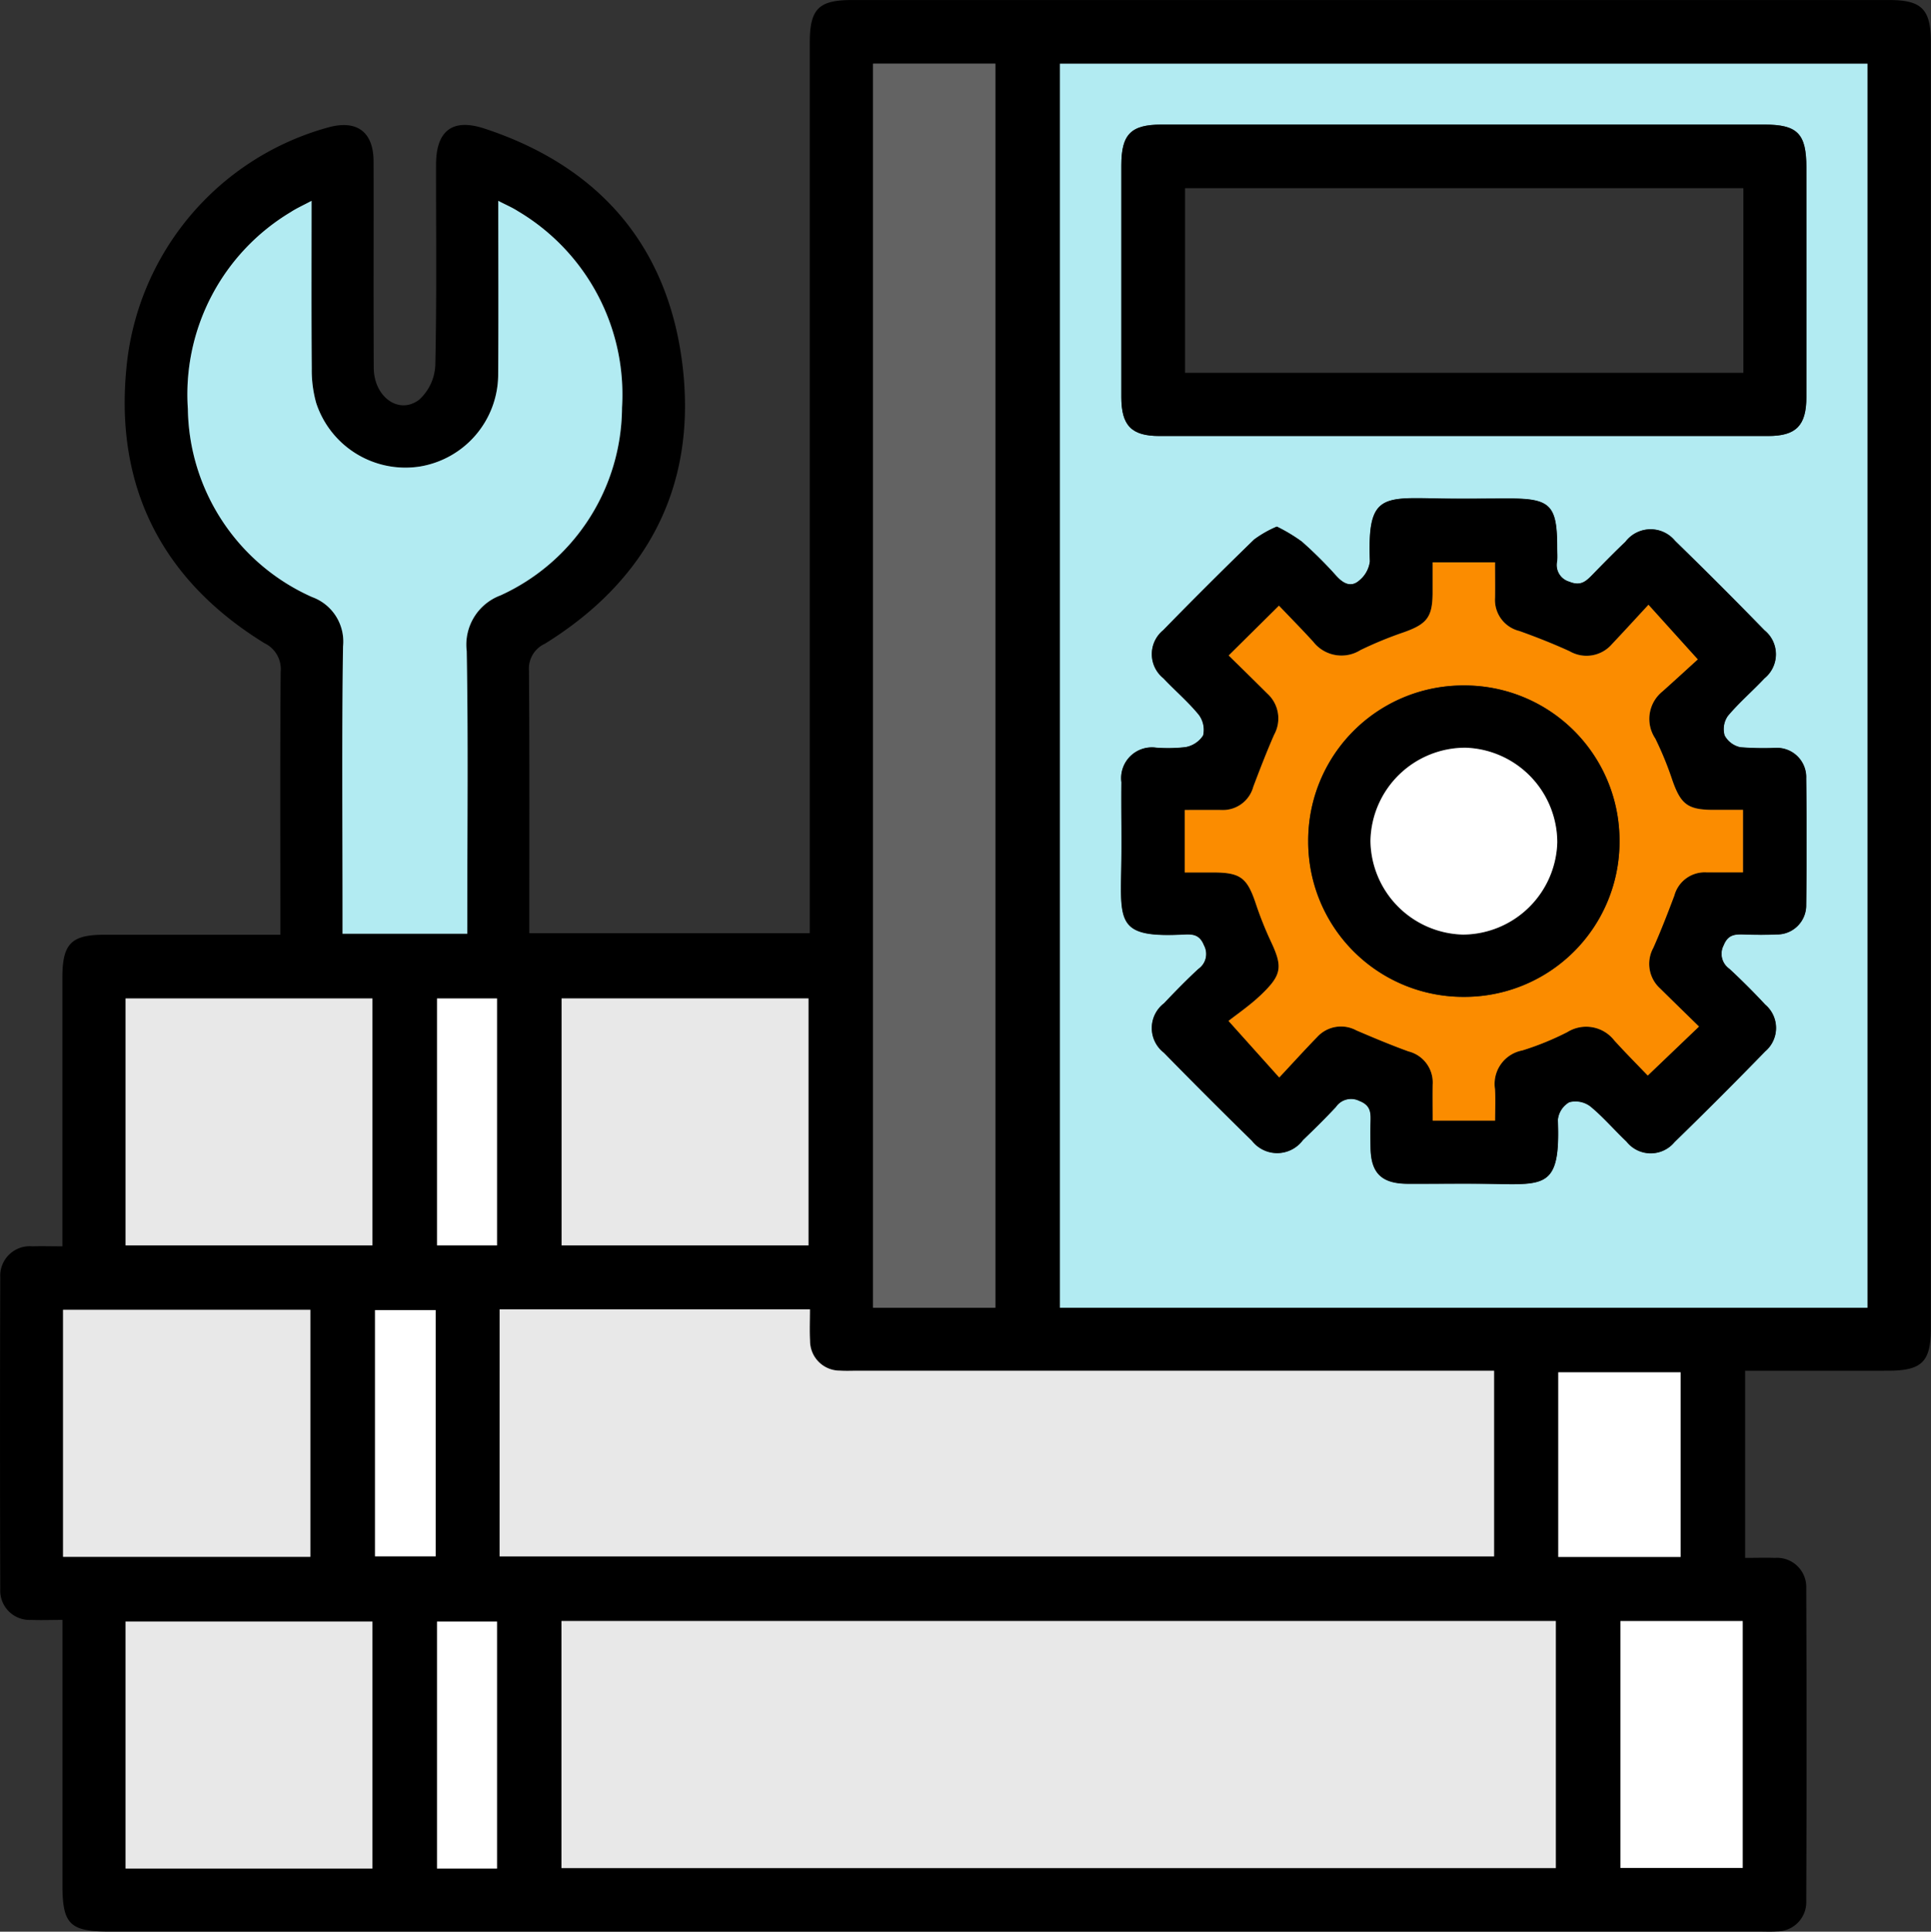 <svg xmlns="http://www.w3.org/2000/svg" width="110.376" height="110.403" viewBox="0 0 110.376 110.403">
  <rect x="0" y="0" width="110.376" height="110.403" fill="#333333" stroke="none"/>
  <g id="s52dgn" transform="translate(500.829 -320.179)">
    <g id="Grupo_899967" data-name="Grupo 899967" transform="translate(-500.829 320.178)">
      <path id="Trazado_618624" data-name="Trazado 618624" d="M-401.077,398.523v10.694c.6,0,1.15-.018,1.7,0a1.672,1.672,0,0,1,1.794,1.712q.034,8.958,0,17.917a1.67,1.67,0,0,1-1.676,1.719c-.332.025-.667.008-1,.008h-94.351c-2.224,0-2.65-.426-2.65-2.655q0-6.9,0-13.8v-1.355c-.646,0-1.226.023-1.8,0A1.675,1.675,0,0,1-500.814,411q-.028-8.9,0-17.806a1.688,1.688,0,0,1,1.837-1.783c.516-.018,1.034,0,1.714,0v-1.221q0-7.067,0-14.133c0-1.94.5-2.453,2.4-2.454,3.3,0,6.6,0,10.058,0v-1.222c0-4.6-.02-9.2.019-13.8a1.646,1.646,0,0,0-.932-1.645c-5.826-3.586-8.531-8.888-7.892-15.646a15.785,15.785,0,0,1,11.511-13.82c1.653-.47,2.619.23,2.623,1.935.01,3.932-.01,7.864.011,11.8.009,1.664,1.443,2.7,2.6,1.815a2.83,2.83,0,0,0,.917-1.963c.086-3.819.039-7.641.043-11.462,0-1.941.93-2.671,2.762-2.07,6.694,2.2,10.614,6.881,11.357,13.807.724,6.751-2.092,12.045-7.9,15.64a1.562,1.562,0,0,0-.907,1.54c.037,4.97.019,9.94.019,15h16.031v-1.25q0-24.817,0-49.634c0-1.936.5-2.447,2.411-2.447h59.3c1.842,0,2.369.53,2.369,2.379q0,36.781,0,73.561c0,1.9-.52,2.4-2.457,2.4C-395.61,398.524-398.309,398.523-401.077,398.523Zm6.993-3.6v-71.1h-46.157v71.1Zm-74.651,32.026H-411.9V412.827h-56.838Zm-3.535-31.931V409.13h56.845V398.523h-36.4c-.334,0-.669.016-1-.007a1.7,1.7,0,0,1-1.7-1.7c-.033-.581-.006-1.165-.006-1.8Zm28.337-.1v-71.1h-6.991v71.1Zm-30.186-21.374V372.3c0-4.971.057-9.942-.033-14.911a3.005,3.005,0,0,1,1.936-3.178,11.858,11.858,0,0,0,6.941-10.725,12.186,12.186,0,0,0-5.948-11.232c-.317-.206-.671-.354-1.125-.59,0,3.467.017,6.73-.006,9.993a5.347,5.347,0,0,1-4.48,5.191,5.366,5.366,0,0,1-5.922-3.634,6.922,6.922,0,0,1-.253-1.967c-.025-3.138-.011-6.276-.011-9.585-.5.267-.862.427-1.189.642a12.148,12.148,0,0,0-5.881,11.263,11.948,11.948,0,0,0,7.1,10.741,2.7,2.7,0,0,1,1.769,2.827c-.075,5.081-.029,10.163-.029,15.245v1.167Zm-5.421,17.813V377.244h-14.111v14.115Zm24.925,0V377.243h-14.112v14.115Zm-42.61,17.8h14.137v-14.12h-14.137Zm17.684,17.815V412.858h-14.111v14.115Zm71.335-.03h6.991V412.829h-6.991Zm3.44-17.778V398.612h-6.992v10.553Zm-67.653-17.807V377.245h-3.43v14.114Zm-3.5,3.7h-3.471v14.074h3.471Zm3.5,31.918V412.859h-3.43v14.114Z" transform="translate(500.829 -320.178)"/>
      <path id="Trazado_618625" data-name="Trazado 618625" d="M-182.89,407.62h-46.157v-71.1h46.157Zm-33.76-44.643a6.314,6.314,0,0,0-1.3.742q-2.633,2.556-5.2,5.185a1.765,1.765,0,0,0,.01,2.744c.66.7,1.4,1.33,2.012,2.072a1.432,1.432,0,0,1,.261,1.2,1.522,1.522,0,0,1-1.018.67,8.964,8.964,0,0,1-1.662.03,1.755,1.755,0,0,0-1.991,1.97c-.016,1.668.023,3.337-.01,5.005-.062,3.114-.119,3.892,3.611,3.7.511-.026.882.025,1.121.622a1.042,1.042,0,0,1-.321,1.347c-.681.628-1.328,1.293-1.966,1.965a1.779,1.779,0,0,0-.006,2.822q2.488,2.544,5.033,5.033a1.827,1.827,0,0,0,2.913-.04c.642-.615,1.277-1.24,1.883-1.891a1.052,1.052,0,0,1,1.341-.348c.669.258.656.691.642,1.221-.013.482-.008.964,0,1.446.019,1.46.629,2.062,2.117,2.07,1.594.008,3.188-.019,4.782.006,3.108.049,3.96.229,3.805-3.65a1.316,1.316,0,0,1,.654-1.018,1.411,1.411,0,0,1,1.2.235c.743.607,1.371,1.351,2.071,2.013a1.762,1.762,0,0,0,2.744.033q2.629-2.56,5.189-5.191a1.748,1.748,0,0,0-.007-2.667c-.655-.706-1.339-1.388-2.045-2.043a1.045,1.045,0,0,1-.328-1.348c.242-.6.618-.635,1.127-.62.63.019,1.262.03,1.89,0a1.66,1.66,0,0,0,1.7-1.687q.054-3.614,0-7.229a1.675,1.675,0,0,0-1.762-1.744,17.129,17.129,0,0,1-2-.037,1.336,1.336,0,0,1-.9-.672,1.311,1.311,0,0,1,.185-1.118c.64-.764,1.408-1.42,2.092-2.15a1.767,1.767,0,0,0,0-2.746q-2.523-2.588-5.111-5.112a1.808,1.808,0,0,0-2.832.05c-.644.614-1.267,1.249-1.888,1.886-.373.383-.674.672-1.327.4a.99.99,0,0,1-.691-1.186c.021-.258,0-.519,0-.778,0-2.4-.38-2.791-2.735-2.791-1.446,0-2.892.028-4.337-.006-3.05-.072-3.77-.054-3.632,3.6a1.673,1.673,0,0,1-.6,1.085c-.474.423-.916.192-1.323-.256a23.439,23.439,0,0,0-1.97-1.959A9.387,9.387,0,0,0-216.65,362.977ZM-205.9,340q-8.67,0-17.341,0c-1.753,0-2.294.553-2.295,2.336q0,6.615,0,13.231c0,1.635.578,2.23,2.178,2.23q17.4,0,34.793,0c1.6,0,2.184-.6,2.185-2.225q.006-6.56,0-13.12c0-1.935-.506-2.452-2.4-2.452Q-197.342,340-205.9,340Z" transform="translate(289.634 -332.879)" fill="#b2ebf2"/>
      <path id="Trazado_618626" data-name="Trazado 618626" d="M-356.864,749.9V735.78h56.838V749.9Z" transform="translate(388.957 -643.132)" fill="#e8e8e8"/>
      <path id="Trazado_618627" data-name="Trazado 618627" d="M-372.723,655.881h17.738c0,.634-.027,1.219.006,1.8a1.7,1.7,0,0,0,1.7,1.7c.332.023.667.007,1,.007h36.4V670h-56.845Z" transform="translate(401.281 -581.044)" fill="#e8e8e8"/>
      <path id="Trazado_618628" data-name="Trazado 618628" d="M-269.976,407.623h-6.991v-71.1h6.991Z" transform="translate(326.871 -332.882)" fill="#636363"/>
      <path id="Trazado_618629" data-name="Trazado 618629" d="M-436.751,413.571h-7.13V412.4c0-5.082-.046-10.164.029-15.245a2.705,2.705,0,0,0-1.769-2.827,11.948,11.948,0,0,1-7.1-10.741,12.148,12.148,0,0,1,5.881-11.263c.327-.215.69-.375,1.189-.642,0,3.308-.014,6.447.011,9.585a6.922,6.922,0,0,0,.253,1.967,5.367,5.367,0,0,0,5.922,3.634,5.347,5.347,0,0,0,4.48-5.191c.023-3.263.006-6.526.006-9.993.454.236.808.384,1.125.59a12.186,12.186,0,0,1,5.948,11.232,11.858,11.858,0,0,1-6.941,10.725,3.005,3.005,0,0,0-1.936,3.178c.09,4.969.033,9.94.033,14.911Z" transform="translate(463.46 -360.204)" fill="#b2ebf2"/>
      <path id="Trazado_618630" data-name="Trazado 618630" d="M-454.523,590.277h-14.111V576.162h14.111Z" transform="translate(475.811 -519.097)" fill="#e8e8e8"/>
      <path id="Trazado_618631" data-name="Trazado 618631" d="M-342.718,590.274H-356.83V576.159h14.112Z" transform="translate(388.931 -519.094)" fill="#e8e8e8"/>
      <path id="Trazado_618632" data-name="Trazado 618632" d="M-484.664,670.105v-14.12h14.137v14.12Z" transform="translate(488.267 -581.125)" fill="#e8e8e8"/>
      <path id="Trazado_618633" data-name="Trazado 618633" d="M-454.523,750.038h-14.111V735.923h14.111Z" transform="translate(475.811 -643.243)" fill="#e8e8e8"/>
      <path id="Trazado_618634" data-name="Trazado 618634" d="M-85.342,749.9V735.79h6.991V749.9Z" transform="translate(177.965 -643.14)" fill="#fff"/>
      <path id="Trazado_618635" data-name="Trazado 618635" d="M-94.28,682.569h-6.992V672.016h6.992Z" transform="translate(190.343 -593.583)" fill="#fff"/>
      <path id="Trazado_618636" data-name="Trazado 618636" d="M-385.344,590.28h-3.43V576.166h3.43Z" transform="translate(413.754 -519.1)" fill="#fff"/>
      <path id="Trazado_618637" data-name="Trazado 618637" d="M-401.207,656.062v14.074h-3.47V656.062Z" transform="translate(426.112 -581.185)" fill="#fff"/>
      <path id="Trazado_618638" data-name="Trazado 618638" d="M-385.344,750.04h-3.43V735.926h3.43Z" transform="translate(413.754 -643.245)" fill="#fff"/>
      <path id="Trazado_618639" data-name="Trazado 618639" d="M-204.494,449.518a9.384,9.384,0,0,1,1.43.854,23.437,23.437,0,0,1,1.97,1.959c.407.448.849.679,1.323.256a1.673,1.673,0,0,0,.6-1.085c-.138-3.65.581-3.668,3.632-3.6,1.445.034,2.891.006,4.337.006,2.355,0,2.734.388,2.735,2.791,0,.259.017.52,0,.778a.99.99,0,0,0,.691,1.186c.653.269.954-.02,1.327-.4.621-.637,1.244-1.273,1.888-1.886a1.808,1.808,0,0,1,2.832-.05q2.588,2.522,5.111,5.112a1.767,1.767,0,0,1,0,2.746c-.684.73-1.452,1.385-2.092,2.15a1.311,1.311,0,0,0-.185,1.118,1.336,1.336,0,0,0,.9.672,17.135,17.135,0,0,0,2,.037,1.675,1.675,0,0,1,1.762,1.744q.046,3.614,0,7.229a1.66,1.66,0,0,1-1.7,1.687c-.628.034-1.26.024-1.89,0-.508-.015-.885.023-1.127.62a1.045,1.045,0,0,0,.328,1.348c.706.655,1.39,1.337,2.045,2.043a1.748,1.748,0,0,1,.007,2.667q-2.557,2.632-5.189,5.191a1.762,1.762,0,0,1-2.744-.033c-.7-.662-1.329-1.406-2.071-2.013a1.411,1.411,0,0,0-1.2-.235,1.316,1.316,0,0,0-.654,1.018c.154,3.879-.7,3.7-3.805,3.65-1.593-.025-3.188,0-4.782-.006-1.488-.008-2.1-.611-2.117-2.07-.006-.482-.011-.964,0-1.446.014-.53.028-.963-.642-1.221a1.052,1.052,0,0,0-1.341.348c-.606.65-1.241,1.276-1.883,1.891a1.827,1.827,0,0,1-2.913.04q-2.542-2.49-5.033-5.033a1.78,1.78,0,0,1,.006-2.823c.638-.672,1.285-1.337,1.966-1.965a1.042,1.042,0,0,0,.321-1.347c-.239-.6-.61-.648-1.121-.621-3.73.194-3.672-.583-3.611-3.7.033-1.668-.006-3.337.01-5.005a1.755,1.755,0,0,1,1.991-1.97,8.961,8.961,0,0,0,1.662-.03,1.522,1.522,0,0,0,1.018-.67,1.432,1.432,0,0,0-.261-1.2c-.608-.742-1.352-1.37-2.012-2.072a1.765,1.765,0,0,1-.01-2.744q2.563-2.627,5.2-5.185A6.313,6.313,0,0,1-204.494,449.518Zm24.062,7.589-2.818-3.129c-.724.781-1.4,1.519-2.081,2.243a1.922,1.922,0,0,1-2.423.415c-.939-.43-1.9-.81-2.876-1.158a1.826,1.826,0,0,1-1.39-1.9c.012-.688,0-1.377,0-2.026h-3.569c0,.648,0,1.2,0,1.759-.009,1.379-.33,1.776-1.665,2.246a21.967,21.967,0,0,0-2.457,1.011,2.045,2.045,0,0,1-2.7-.475c-.642-.705-1.313-1.384-1.96-2.063l-2.875,2.846c.748.736,1.486,1.455,2.215,2.182a1.92,1.92,0,0,1,.388,2.339c-.431.979-.815,1.98-1.195,2.981a1.8,1.8,0,0,1-1.831,1.329c-.693-.007-1.385,0-2.089,0v3.57c.589,0,1.1,0,1.617,0,1.555,0,1.939.294,2.427,1.724a20.388,20.388,0,0,0,.855,2.164c.71,1.5.676,1.951-.555,3.122-.634.6-1.368,1.1-1.841,1.476l2.9,3.233c.752-.805,1.447-1.573,2.17-2.315a1.843,1.843,0,0,1,2.24-.376c.983.424,1.971.84,2.977,1.2a1.831,1.831,0,0,1,1.382,1.9c-.012.687,0,1.375,0,2.055h3.57c0-.637.028-1.222-.006-1.8a1.947,1.947,0,0,1,1.569-2.212,16.339,16.339,0,0,0,2.562-1.044,2.04,2.04,0,0,1,2.694.481c.643.7,1.317,1.381,1.907,2l2.929-2.8c-.74-.725-1.478-1.443-2.211-2.166a1.9,1.9,0,0,1-.4-2.334c.433-.978.819-1.979,1.2-2.981a1.8,1.8,0,0,1,1.826-1.333c.693.007,1.387,0,2.1,0v-3.571c-.622,0-1.173,0-1.724,0-1.441-.007-1.838-.324-2.322-1.717a19.024,19.024,0,0,0-.966-2.356,2.017,2.017,0,0,1,.414-2.7C-181.731,458.295-181.025,457.646-180.432,457.107Z" transform="translate(277.478 -419.419)"/>
      <path id="Trazado_618640" data-name="Trazado 618640" d="M-193.675,352.129q8.559,0,17.119,0c1.9,0,2.4.517,2.4,2.452q0,6.56,0,13.12c0,1.629-.583,2.225-2.185,2.225q-17.4,0-34.793,0c-1.6,0-2.177-.595-2.178-2.23q-.005-6.616,0-13.231c0-1.783.542-2.335,2.295-2.336Q-202.346,352.127-193.675,352.129Zm15.92,3.633h-31.914v10.553h31.914Z" transform="translate(277.407 -345.006)"/>
      <path id="Trazado_618641" data-name="Trazado 618641" d="M-167.713,469.89c-.592.538-1.3,1.188-2.014,1.828a2.017,2.017,0,0,0-.414,2.7,19.024,19.024,0,0,1,.966,2.356c.484,1.393.881,1.71,2.322,1.717.551,0,1.1,0,1.724,0v3.571c-.713,0-1.406.006-2.1,0a1.8,1.8,0,0,0-1.826,1.333c-.377,1-.763,2-1.2,2.981a1.9,1.9,0,0,0,.4,2.334c.733.723,1.471,1.441,2.211,2.166l-2.929,2.8c-.591-.616-1.264-1.292-1.907-2a2.04,2.04,0,0,0-2.694-.481,16.338,16.338,0,0,1-2.562,1.044,1.947,1.947,0,0,0-1.569,2.212c.034.581.006,1.166.006,1.8h-3.569c0-.68-.01-1.368,0-2.055a1.831,1.831,0,0,0-1.382-1.9c-1.006-.365-1.994-.78-2.977-1.2a1.843,1.843,0,0,0-2.24.376c-.722.742-1.417,1.51-2.17,2.315l-2.9-3.233c.473-.375,1.207-.873,1.841-1.476,1.231-1.17,1.265-1.624.555-3.122a20.384,20.384,0,0,1-.855-2.164c-.487-1.43-.872-1.721-2.427-1.724-.514,0-1.029,0-1.617,0v-3.57c.7,0,1.4-.006,2.089,0a1.8,1.8,0,0,0,1.831-1.329c.379-1,.764-2,1.195-2.981a1.92,1.92,0,0,0-.388-2.339c-.729-.727-1.467-1.446-2.215-2.182l2.875-2.846c.647.679,1.318,1.358,1.96,2.063a2.045,2.045,0,0,0,2.7.475,21.977,21.977,0,0,1,2.457-1.011c1.335-.47,1.656-.867,1.665-2.246,0-.556,0-1.111,0-1.759h3.569c0,.649.01,1.338,0,2.026a1.826,1.826,0,0,0,1.39,1.9c.973.349,1.937.728,2.876,1.158a1.922,1.922,0,0,0,2.423-.415c.686-.724,1.358-1.462,2.081-2.243Zm-13.354,19.287a8.865,8.865,0,0,0,8.88-8.917,8.86,8.86,0,0,0-8.914-8.881,8.86,8.86,0,0,0-8.88,8.914A8.867,8.867,0,0,0-181.067,489.177Z" transform="translate(264.759 -432.202)" fill="#fb8c00"/>
      <path id="Trazado_618643" data-name="Trazado 618643" d="M-156.474,513.717a8.867,8.867,0,0,1-8.913-8.883,8.86,8.86,0,0,1,8.88-8.914,8.86,8.86,0,0,1,8.914,8.881A8.865,8.865,0,0,1-156.474,513.717Zm-.061-3.559a5.425,5.425,0,0,0,5.382-5.27,5.422,5.422,0,0,0-5.24-5.411,5.425,5.425,0,0,0-5.438,5.323A5.426,5.426,0,0,0-156.534,510.158Z" transform="translate(240.165 -456.742)"/>
      <path id="Trazado_618644" data-name="Trazado 618644" d="M-144.133,522.558a5.426,5.426,0,0,1-5.295-5.357,5.425,5.425,0,0,1,5.438-5.323,5.422,5.422,0,0,1,5.24,5.411A5.424,5.424,0,0,1-144.133,522.558Z" transform="translate(227.764 -469.142)" fill="#fff"/>
    </g>
  </g>
</svg>
